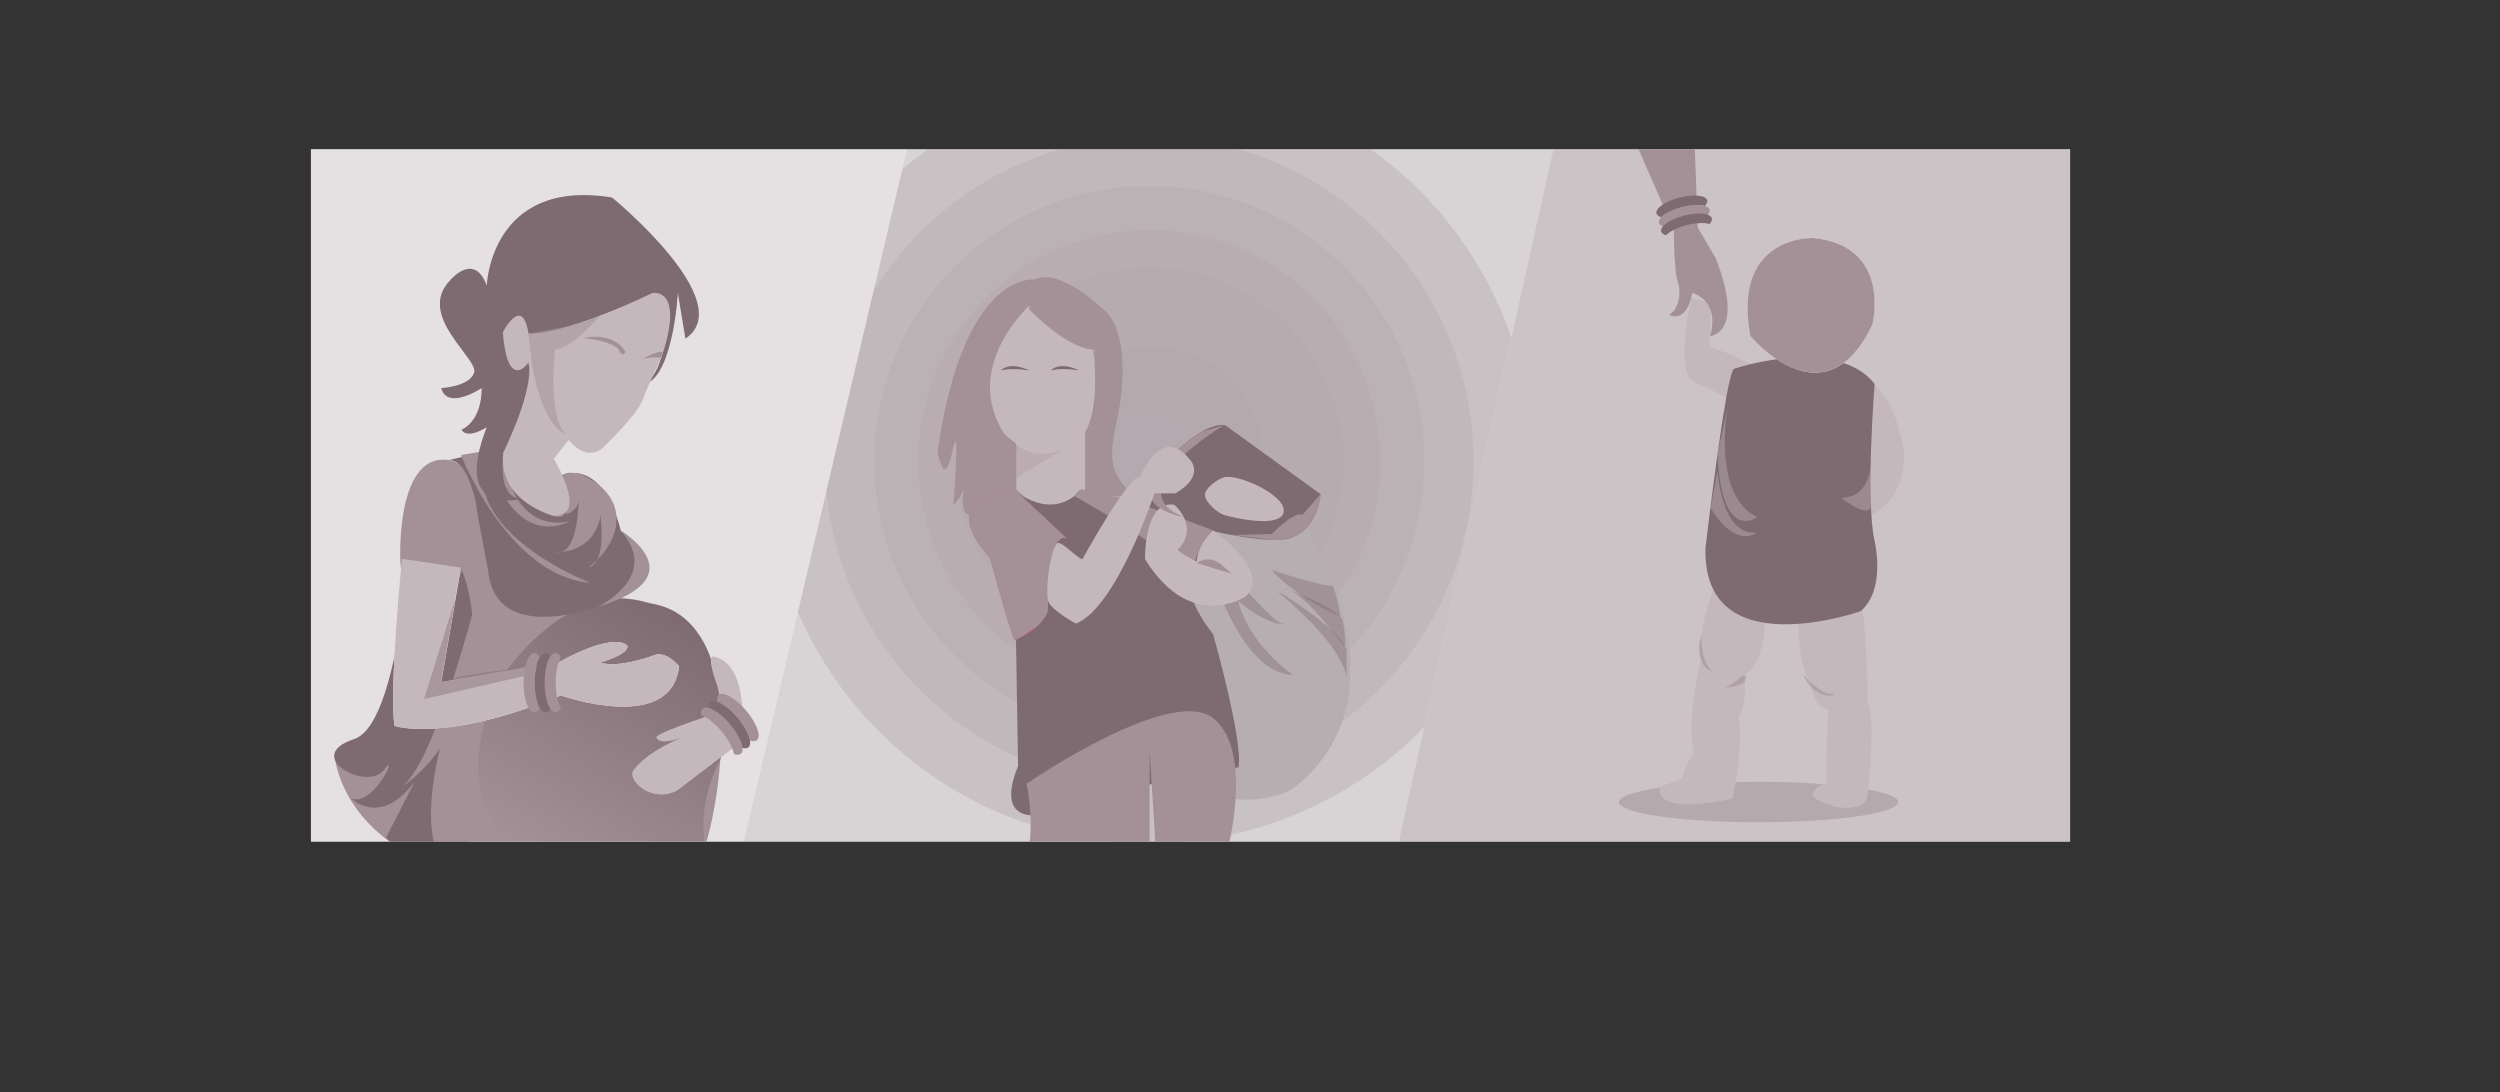 <?xml version="1.0" encoding="utf-8"?>
<!-- Generator: Adobe Illustrator 17.0.0, SVG Export Plug-In . SVG Version: 6.00 Build 0)  -->
<!DOCTYPE svg PUBLIC "-//W3C//DTD SVG 1.1//EN" "http://www.w3.org/Graphics/SVG/1.1/DTD/svg11.dtd">
<svg version="1.1" id="Layer_1" xmlns="http://www.w3.org/2000/svg" xmlns:xlink="http://www.w3.org/1999/xlink" x="0px" y="0px"
	 width="581.238px" height="253.981px" viewBox="0 0 581.238 253.981" enable-background="new 0 0 581.238 253.981"
	 xml:space="preserve">
<rect x="0" y="0" width="581.238" height="253.981" fill="#333333" stroke="none"/>
<rect x="72.289" y="34.691" fill="#FFFFFF" width="409" height="161"/>
<g>
	<defs>
		<polygon id="SVGID_22_" points="-590.711,-280.309 -590.711,-76.309 -407.923,-76.309 -353.486,-280.309 		"/>
	</defs>
	<clipPath id="SVGID_2_">
		<use xlink:href="#SVGID_22_"  overflow="visible"/>
	</clipPath>
	<g clip-path="url(#SVGID_2_)">
	</g>
</g>
<g>
	<defs>
		<polygon id="SVGID_2078_" points="-591.217,18.93 -591.217,224.411 -412.041,224.411 -356.623,19.888 		"/>
	</defs>
	<clipPath id="SVGID_4_">
		<use xlink:href="#SVGID_2078_"  overflow="visible"/>
	</clipPath>
	<g clip-path="url(#SVGID_4_)">
		<defs>
			<rect id="SVGID_2080_" x="-712.695" y="-1844.685" width="1923.24" height="3789.385"/>
		</defs>
		<clipPath id="SVGID_6_">
			<use xlink:href="#SVGID_2080_"  overflow="visible"/>
		</clipPath>
	</g>
</g>
<g>
	<ellipse opacity="0.3" fill="#7E6B71" cx="408.843" cy="186.47" rx="32.468" ry="4.697"/>
	<polygon opacity="0.3" fill="#7E6B71" points="210.864,34.691 172.916,195.691 325.183,195.691 361.14,34.691 	"/>
	<polygon opacity="0.2" fill="#7E6B71" points="72.289,34.691 72.289,195.691 172.916,195.691 210.864,34.691 	"/>
	<polygon opacity="0.4" fill="#7E6B71" points="481.289,34.691 361.14,34.691 325.183,195.691 481.289,195.691 	"/>
	<g>
		<defs>
			<polygon id="SVGID_2454_" points="72.289,34.691 72.289,195.691 172.916,195.691 210.864,34.691 			"/>
		</defs>
		<clipPath id="SVGID_8_">
			<use xlink:href="#SVGID_2454_"  overflow="visible"/>
		</clipPath>
		<g clip-path="url(#SVGID_8_)">
			<path fill="#A39197" d="M77.806,175.691c0,0,1.126,18.561,26.413,26.752l-5.337-26.752H77.806z"/>
			<path fill="#7E6B71" d="M96.183,111.627c0,0-1.725,56.228-13.874,60.214s3.075,12.267,6.937,7.181s-2.51,8.98-7.639,6.562
				c0,0,6.725,6.897,14.779-3.783l-6.625,12.924c0,0,11.231,11.609,17.414,5.4c6.182-6.21,7.907-76.413,7.907-76.413L96.183,111.627
				z"/>
			<path fill="#A39197" d="M110.969,138.448c0,0-10.264,40.574-17.925,44.642c0,0,16.437-8.753,18.993-38.348
				C114.593,115.147,110.969,138.448,110.969,138.448z"/>
			<path fill="#A39197" d="M107.174,131.971c0,0,6.073,13.534,0,25.892c0,0-15.699,40.376,0,45.605c0,0,37.778,13.685,52.888,1.621
				c4.636-3.701,12.128-37.633,4.034-54.75c-6.92-14.634-29.325-11.108-29.325-11.108l-17.857-13.734l-5.728-5.586l-0.972-4.573
				L107.174,131.971z"/>
			
				<linearGradient id="SVGID_10_" gradientUnits="userSpaceOnUse" x1="-6415.708" y1="202.194" x2="-6448.733" y2="144.994" gradientTransform="matrix(-1 0 0 1 -6287.02 0)">
				<stop  offset="0" style="stop-color:#7E6B71;stop-opacity:0"/>
				<stop  offset="1" style="stop-color:#7E6B71"/>
			</linearGradient>
			<path fill="url(#SVGID_10_)" d="M165.831,203.469c0,0-6.179-12.063,1.765-27.069c0,0,3.792-34.13-17.229-36.19
				c0,0-15.876-7.061-33.454,16.771c0,0-15.918,28.54,5.319,41.486"/>
			<path fill="#C4B8BD" d="M167.079,160.296l0.603,5.132c0,0-14.503,4.699-15.092,5.923c0,0,0.294,2.306,6.179,0
				c0,0-8.047,3.108-11.475,7.671c-1.687,2.247,4.205,7.97,10.194,4.734l14.753-11.235c0,0,2.688-17.775-6.228-19.884
				C163.847,152.124,167.079,160.296,167.079,160.296z"/>
			<path fill="#FDDEEA" d="M152.296,152.273c0,0-8.479,3.237-12.772,1.765c0,0,6.473-1.765,6.386-3.825
				c0,0-2.147-3.941-16.858,4.208c0,0-23.059,3.427-26.456,4.18l4.578-26.631l-13.723-2.06c0,0-2.942,29.423-1.765,38.838
				c0,0,11.506,4.119,38.706-7.061c0,0,25.73,9.121,27.495-6.767C157.887,154.921,155.027,151.379,152.296,152.273z"/>
			<path fill="#A39197" d="M107.174,133.431c0,0-6.12,0.088-8.216-1.46c0,0-5.521-2.006-5.704,0
				c-0.183,2.006-2.174-27.019,11.084-25.009c0,0,9.43,0.953,4.48,18.893L107.174,133.431z"/>
			<path fill="#7E6B71" d="M130.722,110.46c0,0,4.433-2.107,8.622,2.391c1.852,1.988,3.656,5.267,5.009,10.588
				c0,0,13.534,7.944,0,15.594c0,0-28.935,13.285-30.894-6.473l-2.648-14.123c0,0-1.471-11.475-6.473-11.475l12.576-2.942
				L130.722,110.46z"/>
			<path fill="#A39197" d="M134.501,110.067c0,0,1.319,19.767-5.448,18.296c0,0,7.928,0.685,10.29-7.16
				S134.501,110.067,134.501,110.067z"/>
			<path fill="#A39197" d="M137.291,135.502c0,0-31.188-11.791-24.206-30.709l-5.911,0.995
				C107.174,105.789,118.166,134.031,137.291,135.502z"/>
			<path fill="#A39197" d="M131.164,110.293c-1.375,2.114,5.002,13.703-5.322,8.569c0,0,11.459,5,8.659-8.796
				C134.501,110.067,131.62,109.592,131.164,110.293z"/>
			<path fill="#A39197" d="M116.913,104.314c0,0,0.843,19.68,15.465,16.902c0,0-13.061,7.783-19.293-16.422L116.913,104.314z"/>
			<path fill="#C4B8BD" d="M121.974,155.167c4.039-0.46,7.079-0.745,7.079-0.745c14.711-8.149,16.858-4.208,16.858-4.208
				c0.087,2.06-6.386,3.825-6.386,3.825c4.293,1.471,12.772-1.765,12.772-1.765c2.73-0.894,5.59,2.648,5.59,2.648
				c-1.765,15.888-27.495,6.767-27.495,6.767c-27.201,11.181-38.706,7.061-38.706,7.061c-1.177-9.415,1.765-38.838,1.765-38.838
				l13.723,2.06l-1.331,7.261l-3.247,19.37"/>
			<path opacity="0.4" fill="#7E6B71" d="M98.6,162.526l7.243-23.294l-3.247,19.37c2.142-1.264,12.029-2.599,19.377-3.435
				l1.642,1.622L98.6,162.526z"/>
			<path fill="#A39197" d="M124.225,151.841c0.471,0,0.912,0.358,1.289,0.979c-0.73,1.203-1.218,3.397-1.218,5.904
				s0.489,4.701,1.218,5.904c-0.377,0.621-0.817,0.979-1.289,0.979c-1.385,0-2.507-3.082-2.507-6.883
				C121.718,154.923,122.841,151.841,124.225,151.841z"/>
			<path fill="#7E6B71" d="M125.514,152.82c0.377-0.621,0.817-0.979,1.289-0.979s0.912,0.358,1.289,0.979
				c-0.73,1.203-1.218,3.397-1.218,5.904s0.489,4.701,1.218,5.904c-0.377,0.621-0.817,0.979-1.289,0.979s-0.912-0.358-1.289-0.979
				c-0.73-1.203-1.218-3.397-1.218-5.904S124.784,154.023,125.514,152.82z"/>
			<path fill="#A39197" d="M127.834,152.82c0.377-0.621,0.817-0.979,1.289-0.979s0.912,0.358,1.289,0.979
				c-0.73,1.203-1.218,3.397-1.218,5.904s0.489,4.701,1.218,5.904c-0.377,0.621-0.817,0.979-1.289,0.979s-0.912-0.358-1.289-0.979
				c-0.73-1.203-1.218-3.397-1.218-5.904S127.104,154.023,127.834,152.82z"/>
			<path fill="#A39197" d="M175.988,172.073c-0.36,0.304-0.928,0.316-1.616,0.084c-0.219-1.39-1.262-3.381-2.881-5.296
				c-1.619-1.915-3.408-3.275-4.742-3.723c-0.113-0.717-0.007-1.275,0.353-1.579c1.058-0.894,3.904,0.735,6.358,3.639
				C175.914,168.101,177.046,171.179,175.988,172.073z"/>
			<path fill="#7E6B71" d="M174.372,172.158c0.113,0.717,0.007,1.275-0.353,1.579c-0.36,0.304-0.928,0.316-1.616,0.084
				c-0.219-1.39-1.262-3.381-2.881-5.296c-1.619-1.915-3.408-3.275-4.742-3.723c-0.113-0.717-0.007-1.275,0.353-1.579
				c0.36-0.304,0.928-0.316,1.616-0.084c1.334,0.448,3.123,1.808,4.742,3.723C173.11,168.777,174.153,170.768,174.372,172.158z"/>
			<path fill="#A39197" d="M172.6,173.655c0.113,0.717,0.007,1.275-0.353,1.579c-0.36,0.304-0.928,0.316-1.616,0.084
				c-0.219-1.39-1.262-3.381-2.881-5.296c-1.619-1.915-3.408-3.275-4.742-3.723c-0.113-0.717-0.007-1.275,0.353-1.579
				s0.928-0.316,1.616-0.084c1.334,0.448,3.123,1.808,4.742,3.723C171.338,170.274,172.381,172.265,172.6,173.655z"/>
			<path fill="#A39197" d="M138.737,114.318c0,0,3.552,16.183-1.917,17.654c0,0,7.018-4.992,6.481-12.059
				c-0.536-7.066-8.801-9.846-8.801-9.846L138.737,114.318z"/>
			<path fill="#7E6B71" d="M142.286,45.91c0,0,29.72,24.302,17.069,32.835l-1.764-10.64c0,0-0.947,18.311-7.24,21.085
				c0,0,7.435-6.431,2.042-20.814c0,0-24.517,10.316-30.99,10.316H116.9l8.942,8.216l-6.771,13.874l-2.171,6.531
				c0,0-0.91,8.519,4.297,8.659c0,0-16.272,4.426-8.033-16.645c0,0-4.413,2.935-5.885,0.581c0,0,4.708-1.711,4.708-9.684
				c0,0-7.944,5.323-9.415-0.002c0,0,6.473-0.281,7.65-3.539s-13.534-13.262-5.59-21.5c0,0,5.59-6.767,8.533,1.177
				C113.164,66.359,114.033,41.349,142.286,45.91z"/>
			<path fill="#C4B8BD" d="M151.708,68.124c0,0,7.65-1.471,2.06,15.006c0,0-3.107,6.409-4.413,10.004
				c-1.213,3.337-9.121,10.886-9.121,10.886s-5.002,5.296-10.592-5.885c0,0-5.296-7.901-5.296-11.454
				c0-3.552-1.471-9.142-1.471-9.142S130.154,78.353,151.708,68.124z"/>
			<path fill="#C4B8BD" d="M134.771,99.018l-6.013,7.65c0,0,8.238,13.534,0,13.24c0,0-12.946-3.083-11.769-14.635
				c0,0,7.356-14.788,5.885-20.967c0,0-4.859,7.061-5.96-7.061c0,0,4.489-8.848,5.96,0.294"/>
			<path fill="#A39197" d="M149.491,83.408c0,0,3.816-2.255,4.683-1.388l-0.607,1.127C153.567,83.148,152.439,82.801,149.491,83.408
				z"/>
			<path fill="#A39197" d="M145.415,81.836c0,0-2.081-4.738-9.887-3.264c0,0,8.243,0.836,8.499,3.277
				c0.02,0.194,0.645,0.441,0.645,0.441S144.634,82.851,145.415,81.836z"/>
			<path opacity="0.5" fill="#A39197" d="M139.466,73.49c0,0-6.544,7.565-10.414,7.81c0,0-1.792,15.283,2.365,19.562
				c0,0-4.891-1.1-7.703-15.65l-0.841-7.673l10.63-1.966L139.466,73.49z"/>
		</g>
	</g>
	<path fill="#A39197" d="M144.352,123.439c0,0,18.048,10.608-5.302,17.61C139.051,141.048,153.811,134.008,144.352,123.439z"/>
	<path fill="#C4B8BD" d="M393.18,69.295c0,0-3.851,17.294,0.641,19.413l12.474,6.004l2.257-9.359c0,0-9.701-4.768-11.138-4.591
		c0,0,0.539-8.608,0.18-9.778C397.234,69.813,393.18,69.295,393.18,69.295z"/>
	<path fill="#C4B8BD" d="M432.445,88.1c0,0,7.186-0.741,10.24,17.112c0,0,0.898,11.849-9.342,15.204s-2.483-10.039-2.483-10.039
		L432.445,88.1z"/>
	<path fill="#C4B8BD" d="M398.696,136.268c0,0-3.977,9.303-3.259,16.897c0,0-3.593,15.717-1.617,21.721c0,0-2.861,4.768-2.598,6.004
		c0,0-4.767,1.943-5.127,1.943s-2.695,7.064,16.707,2.825c0,0,2.515-10.419,1.437-19.249c0,0,2.156-2.119,1.258-9.536
		c0,0,5.03-1.236,5.03-15.893S398.696,136.268,398.696,136.268z"/>
	<path fill="#C4B8BD" d="M418.073,139.391c0,0-0.654,16.07,2.997,18.895c0,0-0.122,5.828,4.01,6.711c0,0-1.078,21.251,0,22.016
		c1.078,0.765,8.803,2.178,9.162-2.414c0,0,1.976-18.012,0-21.014c0,0-0.18-21.721-2.156-25.606
		C430.109,134.093,418.073,139.391,418.073,139.391z"/>
	<path fill="#C4B8BD" d="M425.121,181.773c0,0-8.207,2.885,0,5.239"/>
	<path fill="#7E6B71" d="M403.162,85.746c10.163-3.258,26.202-4.945,32.683,3.532c0,0-2.169,27.019,0,36.555
		c0,0,2.708,11.125-3.22,16.246c0,0-36.828,13.068-36.109-14.657C396.515,127.422,401.305,86.342,403.162,85.746z"/>
	<path opacity="0.3" fill="#7E6B71" d="M395.562,147.976c0,0-0.111,6.425,2.613,8.052c0,0-1.692,0.19-2.738-2.863
		C394.392,150.112,395.562,147.976,395.562,147.976z"/>
	<path opacity="0.3" fill="#7E6B71" d="M419.347,156.845c0,0,4.053,4.986,7.185,4.476c0,0-1.172,1.235-3.939-0.427
		C419.828,159.232,419.347,156.845,419.347,156.845z"/>
	<path opacity="0.3" fill="#7E6B71" d="M405.498,156.873c0,0-4.006,3.236-4.746,3.118c0,0,4.316-0.483,4.895-1.558
		C406.225,157.359,405.498,156.873,405.498,156.873z"/>
	<path fill="#FDDEEA" d="M421.486,55.333c0,0-18.863-0.706-14.551,22.78c0,0,2.425,2.93,6.044,5.355
		c6.032,4.041,15.379,6.676,22.34-8.004C435.319,75.464,439.99,57.099,421.486,55.333z"/>
	<path fill="#A39197" d="M421.486,55.333c0,0-0.613-0.021-1.582,0.077c-4.441,0.449-16.508,3.426-12.969,22.703
		c0,0,2.425,2.93,6.044,5.355c4.63,3.101,11.212,5.365,17.17-0.384c1.804-1.741,3.552-4.208,5.17-7.62
		C435.319,75.464,439.99,57.099,421.486,55.333z"/>
	<path opacity="0.4" fill="#C4B8BD" d="M401.662,94.713c0,0-3.762,20.53,6.89,25.503c0,0-8.351,6.35-9.229-14.706L401.662,94.713z"
		/>
	<path opacity="0.4" fill="#C4B8BD" d="M399.323,109.366c0,0,0.796,15.209,9.07,14.504c0,0-4.679,3.954-10.699-5.804
		L399.323,109.366z"/>
	<path opacity="0.4" fill="#C4B8BD" d="M435.029,104.068c0,0,1.467,11.516-6.983,11.716c0,0,7.007,5.316,6.925,1.583
		C434.889,113.633,435.029,104.068,435.029,104.068z"/>
	<g>
		<defs>
			<polygon id="SVGID_2457_" points="481.289,34.691 361.14,34.691 325.183,195.691 481.289,195.691 			"/>
		</defs>
		<clipPath id="SVGID_12_">
			<use xlink:href="#SVGID_2457_"  overflow="visible"/>
		</clipPath>
		<path clip-path="url(#SVGID_12_)" fill="#A39197" d="M380.527,33.691l8.623,19.739c0,0,0,10.487,1.078,12.43
			c0,0,1.258,5.067-2.156,7.363c0,0,3.952,2.269,5.389-5.148c0,0,6.577,1.752,4.097,10.052c0,0,8.299-0.36,1.292-18.196
			l-4.132-7.028L394,33.691H380.527z"/>
	</g>
	<g>
		<defs>
			<polygon id="SVGID_2459_" points="210.864,34.691 172.916,195.691 325.183,195.691 361.14,34.691 			"/>
		</defs>
		<clipPath id="SVGID_14_">
			<use xlink:href="#SVGID_2459_"  overflow="visible"/>
		</clipPath>
		<g opacity="0.4" clip-path="url(#SVGID_14_)">
			<circle opacity="0.6" fill="#F9CFE1" cx="267.222" cy="107.199" r="7.044"/>
			<circle opacity="0.6" fill="#F9CFE1" cx="267.222" cy="107.199" r="12.144"/>
			<circle opacity="0.4" fill="#7E6B71" cx="267.222" cy="107.199" r="18.392"/>
			<circle opacity="0.4" fill="#7E6B71" cx="267.222" cy="107.199" r="26.723"/>
			<circle opacity="0.4" fill="#7E6B71" cx="267.222" cy="107.199" r="36.208"/>
			<circle opacity="0.4" fill="#7E6B71" cx="267.222" cy="107.199" r="45.145"/>
			<circle opacity="0.4" fill="#7E6B71" cx="267.222" cy="107.199" r="53.728"/>
			<circle opacity="0.4" fill="#7E6B71" cx="267.222" cy="107.199" r="63.955"/>
			<circle opacity="0.4" fill="#7E6B71" cx="267.222" cy="107.199" r="75.362"/>
			<circle opacity="0.4" fill="#7E6B71" cx="267.222" cy="107.199" r="88.915"/>
		</g>
	</g>
	<path fill="#B7AEB1" d="M301.362,118.691c0,0,28.366,40.775,0,64.092c-4.655,3.826-23.101,6.618-23.101-6.701
		c0-20.193-8.515-54.718-8.515-54.718l5.898-9.796l24.537,7.124H301.362z"/>
	<path fill="#7E6B71" d="M284.847,98.846c-4.719-0.708-12.033,6.663-12.033,6.663s-9.118,11.645-6.607,13.274
		c2.51,1.629,22.651,7.195,31.38,6.723c0.405-0.022,0.791-0.065,1.159-0.126c7.55-1.266,8.279-10.491,8.279-10.491"/>
	<path fill="#A39197" d="M259.776,97.225c1.796-8.183,2.395-21.554-3.792-25.746c0,0-9.695-9.325-15.42-6.518
		c-2.466-0.129-16.987,0.813-22.556,40.016c0,0,1.463,9.264,3.413,0c1.95-9.264,0.244,12.434,0.244,12.434s1.257-0.943,2.398-3.652
		c-0.336,2.061-0.415,4.16,0.284,5.359c1.707,2.926,16.233-5.297,16.233-5.297l-7.728-18.713c0,0-2.191-6.066-0.818-12.253
		c0.63-2.84,6.815-10.924,6.815-10.924c3.724,2.903,12.139,9.175,15.523,9.328l-5.574,31.907c0,0,16.855,4.575,13.283,0.654
		C257.77,109.087,257.98,105.408,259.776,97.225z"/>
	<path fill="#C4B8BD" d="M242.144,68.409c0,0-18.775,14.459-9.292,31.45c2.974,5.329,22.701,13.896,21.726-12.921
		c-0.975-26.817,0.031-1.004,0.031-1.004S255.309,74.504,242.144,68.409z"/>
	<path fill="#A39197" d="M239.289,71.931c0,0,8.996,9.511,15.303,9.328s0.132-6.328,0.132-6.328l-8.39-6.522l-7.046-2.193V71.931z"
		/>
	<path fill="#C4B8BD" d="M236.289,101.691v12.13c0,0,7,7.977,16,0v-18.13"/>
	<path fill="#7E6B71" d="M235.654,113.821c0,0,8.579,7.832,15.756,0c0,0,25.856,5.309,30.635,9.495c0,0-3.374,2.781-3.374,6.717
		c0,0-6.747,4.498,3.374,17.43c0,0,7.028,24.74,5.904,30.924c0,0-34.88,5.904-45.553,10.964c0,0-11.417,2.811-5.703-11.245
		L235.654,113.821z"/>
	<path opacity="0.4" fill="#7E6B71" d="M295.593,132.495c0,0,11.722,3.919,14.317,3.683c0,0,0.937,2.302,1.736,7.219
		C311.646,143.397,301.748,139.337,295.593,132.495z"/>
	<path opacity="0.4" fill="#7E6B71" d="M296.753,137.214c0,0,14.444,8.73,16.306,13.684l0.054,7.841
		C313.113,158.739,314.92,152.549,296.753,137.214z"/>
	<path opacity="0.4" fill="#7E6B71" d="M298.485,136.701c0,0,13.769,4.846,13.769,7.943c0,0,0.843,4.674,0.391,5.418
		C312.192,150.806,304.362,138.07,298.485,136.701z"/>
	<path opacity="0.4" fill="#7E6B71" d="M284.648,140.562c0,0,6.359,16.324,15.901,16.324c0,0-10.654-7.257-12.846-17.931
		C285.512,128.281,284.648,140.562,284.648,140.562z"/>
	<path opacity="0.4" fill="#7E6B71" d="M289.224,136.691c0,0,7.419,8.261,8.834,8.261c1.416,0-1.861,1.246-8.834-4.13
		c-6.973-5.376-2.962-4.13-2.962-4.13H289.224z"/>
	<path fill="#C4B8BD" d="M280.128,115.126c-0.076-1.636,3.353-4.132,4.986-4.247c3.92-0.274,14.46,4.68,13.268,8.424
		c-1.042,3.274-10.434,1.398-13.734,0.444C283.096,119.299,280.203,116.74,280.128,115.126z"/>
	<path fill="#A39197" d="M286.397,124.384l9.303-0.227c0,0,5.191-5.451,7.078-4.41l4.247-4.858c0,0-0.236,11.126-11.325,10.635"/>
	<path fill="#E2608F" d="M235.873,113.821c0,0-19.331,0.749-5.696,15.93c0,0,4.786,17.711,5.696,19.117c0,0,6.756-2.811,7.769-7.028
		c0,0-0.296-18.836,4.435-16.587L235.873,113.821z"/>
	<path fill="#A39197" d="M249.746,115.313c0,0,24.27,13.39,26.745,19.282c0,0,2.33-9.07,5.554-11.279c0,0-21.375-8.426-30.635-9.495
		C250.856,113.757,249.746,115.313,249.746,115.313z"/>
	<path fill="#C4B8BD" d="M284.648,132.821c-7.059-1.676-10.891-4.955-10.891-4.955c5.342-5.309-0.708-10.5-0.708-10.5
		c-7.078-1.298-6.842,12.623-6.842,12.623c10.617,17.223,23.358,8.73,23.358,8.73c6.37-5.898-7.52-15.403-7.52-15.403
		s-3.794,3.311-3.784,7.576"/>
	<path fill="#A39197" d="M278.261,130.892c0,0,2.713-2.181,5.855,0.513c3.142,2.694,1.919,1.864,1.919,1.864l-4.039-1.194
		L278.261,130.892z"/>
	<path fill="#A39197" d="M235.873,113.821c0,0-0.616,0.026-1.542,0.149c-4.29,0.574-15.368,3.296-4.154,15.781
		c0,0,4.786,17.711,5.696,19.117c0,0,2.329-0.98,4.47-2.951c0.034,0.076,0.069,0.156,0.103,0.23c1.451-1.15,2.789-2.612,3.196-4.308
		c0,0-0.007-0.473-0.001-1.257v0l0,0c0.033-4.175,0.453-17.223,4.436-15.329L235.873,113.821z"/>
	<path opacity="0.3" fill="#A39197" d="M234.134,101.442c0,0,5.582,7.785,15.612,1.784s-13.75,7.722-14.654,8.748
		C234.187,113.001,234.134,101.442,234.134,101.442z"/>
	<path fill="#A39197" d="M284.648,98.823c0,0-25.462,14.921-9.437,21.392c0,0-20.669-3.235,4.14-19.798"/>
	<path fill="#7E6B71" d="M239.323,86.148c0,0-4.263-2.32-6.67,0C232.653,86.148,234.98,85.373,239.323,86.148z"/>
	<path fill="#7E6B71" d="M250.94,86.148c0,0-4.263-2.32-6.67,0C244.27,86.148,246.597,85.373,250.94,86.148z"/>
	<g>
		<defs>
			<polygon id="SVGID_2461_" points="210.864,34.691 172.916,195.691 322.279,195.691 358.235,34.691 			"/>
		</defs>
		<clipPath id="SVGID_16_">
			<use xlink:href="#SVGID_2461_"  overflow="visible"/>
		</clipPath>
		<path clip-path="url(#SVGID_16_)" fill="#A39197" d="M238.685,182.198c0,0,1.616,7.544,0.633,14.166
			c-0.983,6.621,27.971,1.014,27.971,1.014v-22.782l1.406,22.782l16.238,2.217c0,0,7.02-24.457-2.745-32.523
			C272.423,159.006,238.685,182.198,238.685,182.198z"/>
	</g>
	<path fill="#C4B8BD" d="M245.584,126.497c0.779-1.322,3.987,2.618,6.044,3.562c0,0,10.872-19.825,13.468-19.191
		c0,0,4.887-12.681,11.73-3.79c0,0,3.302,3.613-3.539,7.613h-4.867c0,0-8.817,26.524-18.255,30.299c0,0-6.144-3.319-6.51-5.411
		C243.142,136.656,243.9,129.356,245.584,126.497z"/>
	<g>
		<path fill="#7E6B71" d="M396.915,46.566c0.104,0.404-0.105,0.861-0.553,1.321c-1.193-0.359-3.18-0.293-5.329,0.262
			c-2.149,0.555-3.92,1.459-4.79,2.35c-0.615-0.185-1.019-0.484-1.124-0.888c-0.306-1.187,2.086-2.83,5.343-3.671
			S396.609,45.38,396.915,46.566z"/>
		<path fill="#A39197" d="M396.362,47.887c0.615,0.185,1.019,0.484,1.124,0.888s-0.105,0.861-0.553,1.321
			c-1.193-0.359-3.18-0.293-5.329,0.262c-2.149,0.555-3.92,1.459-4.79,2.35c-0.615-0.185-1.019-0.484-1.124-0.888
			s0.105-0.861,0.553-1.321c0.87-0.892,2.641-1.796,4.79-2.35C393.182,47.594,395.169,47.528,396.362,47.887z"/>
		<path fill="#7E6B71" d="M396.875,49.875c0.615,0.185,1.019,0.484,1.124,0.888c0.104,0.404-0.105,0.861-0.553,1.321
			c-1.193-0.359-3.18-0.293-5.329,0.262c-2.149,0.555-3.92,1.459-4.79,2.35c-0.615-0.185-1.019-0.484-1.124-0.888
			c-0.104-0.404,0.105-0.861,0.553-1.321c0.87-0.892,2.641-1.796,4.79-2.35C393.695,49.582,395.683,49.515,396.875,49.875z"/>
	</g>
</g>
</svg>
